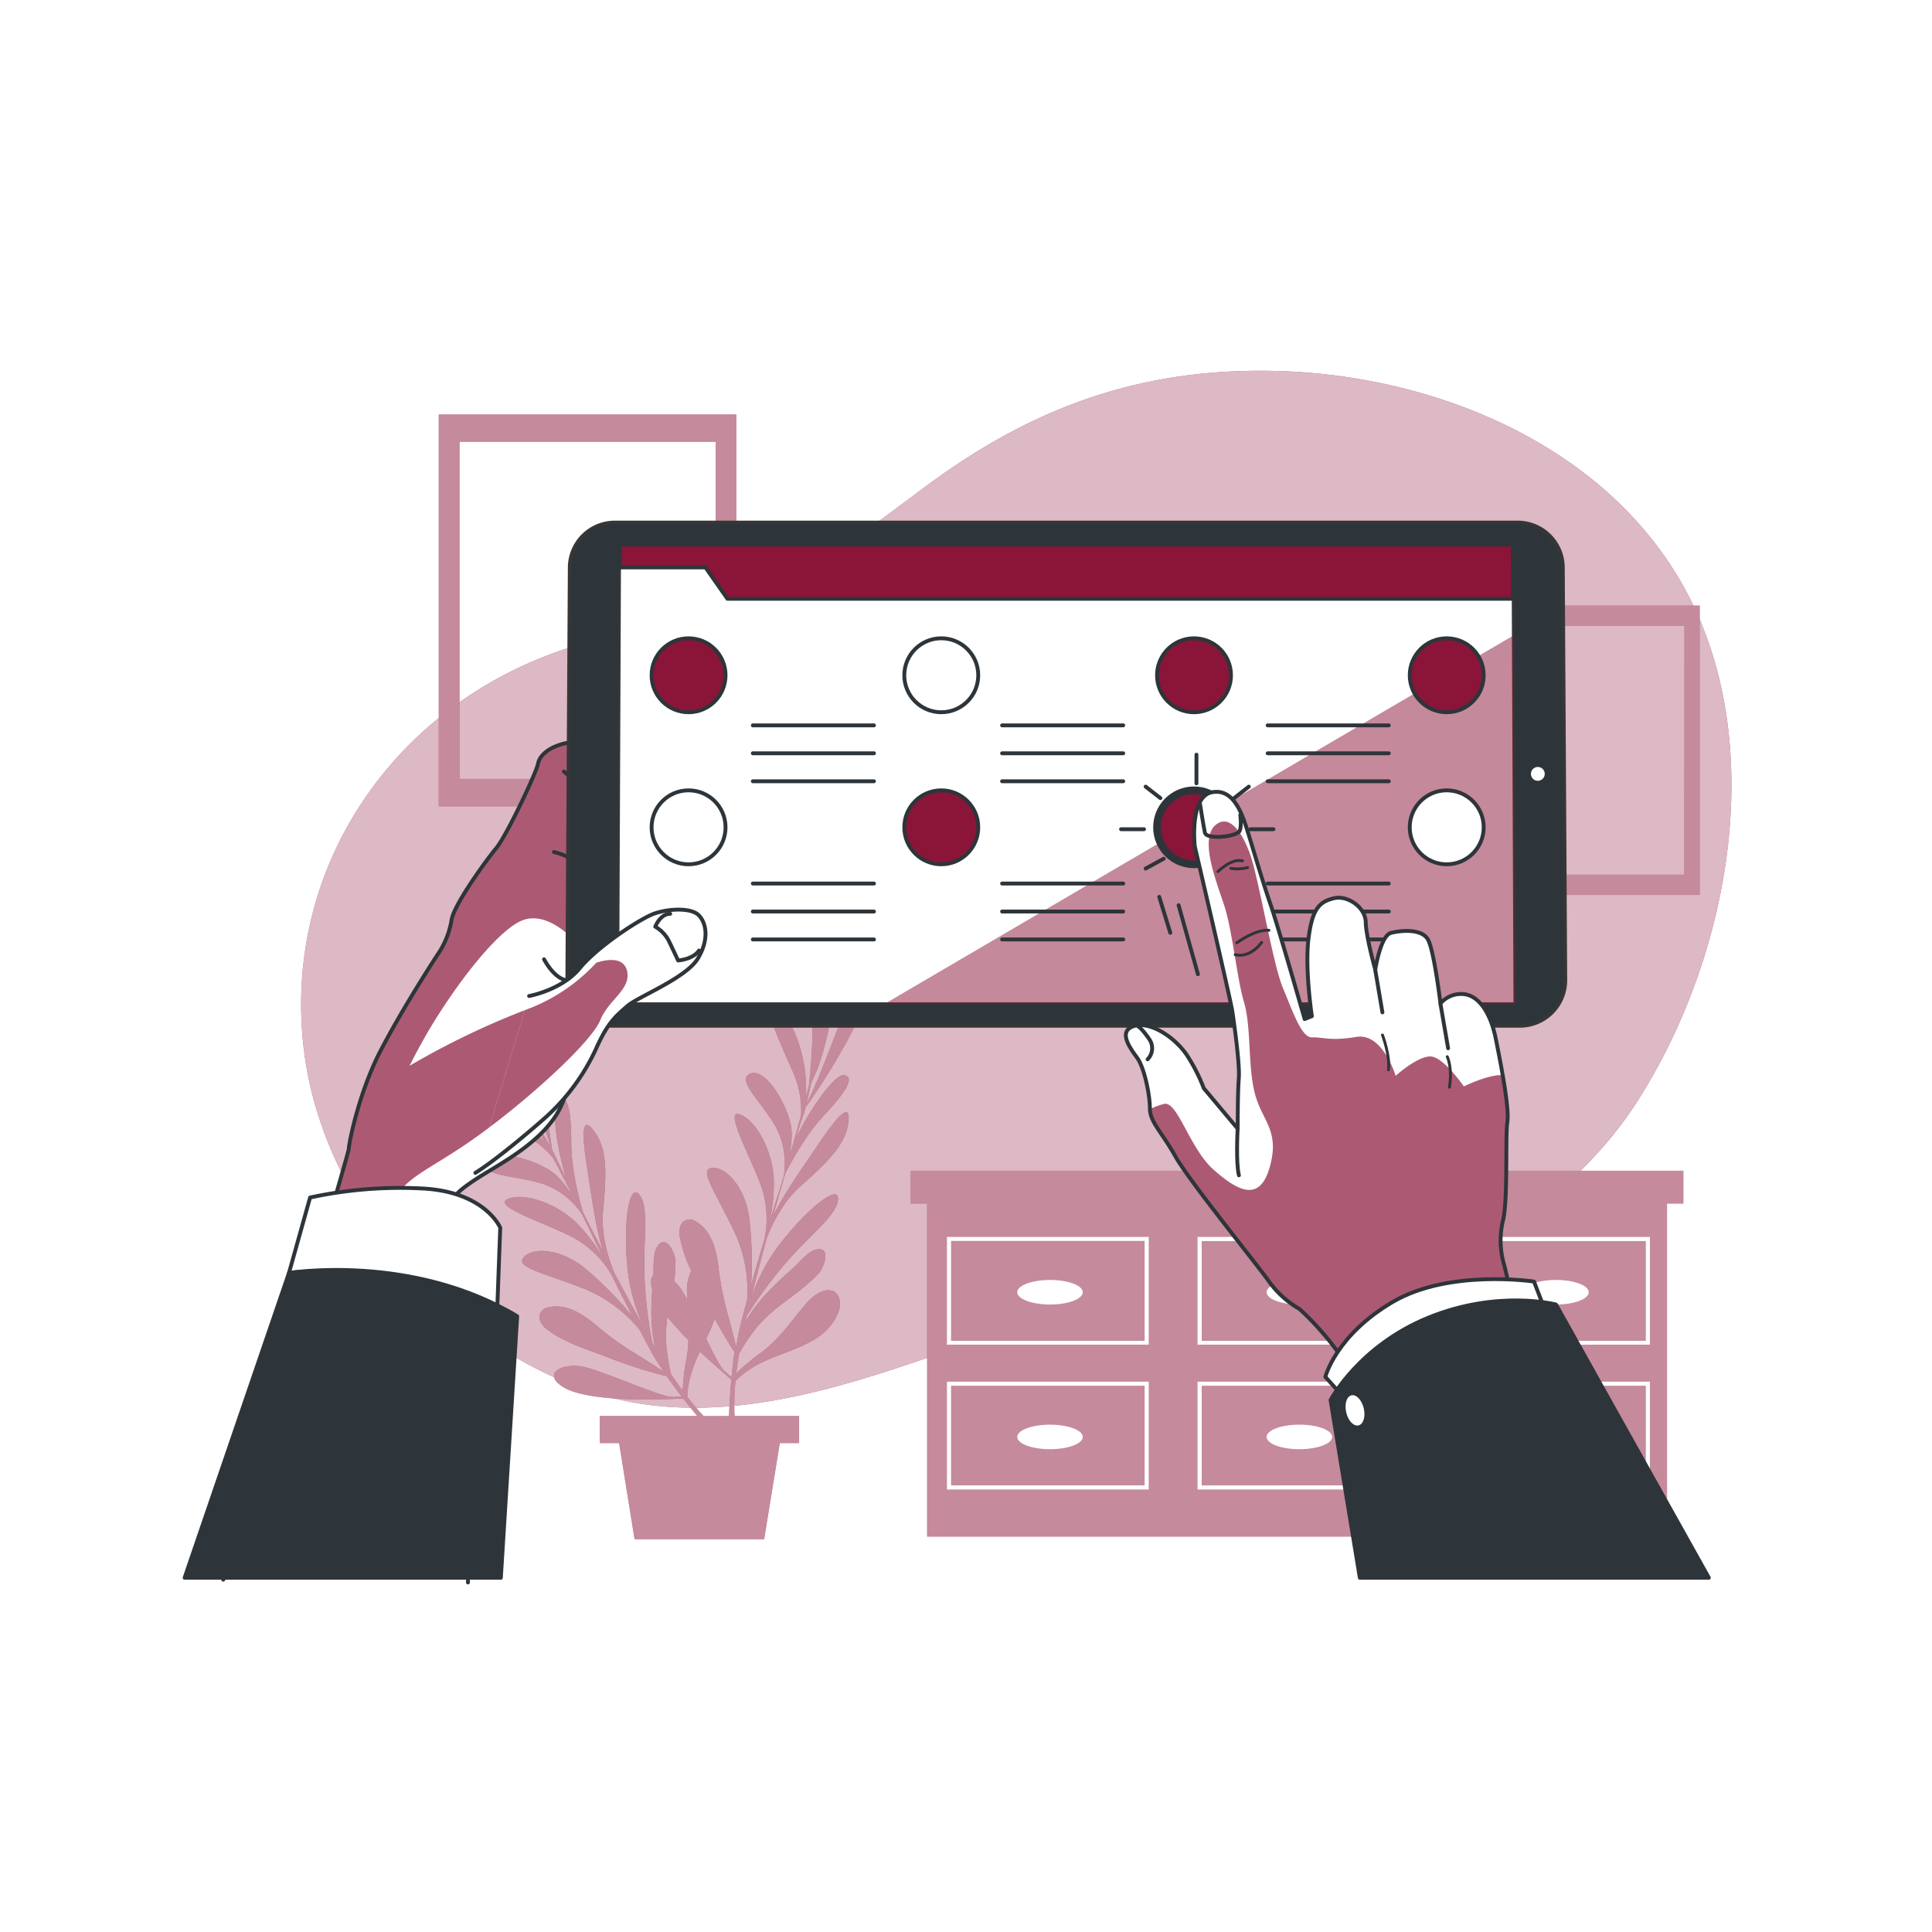 <svg class="animated" id="freepik_stories-select" xmlns="http://www.w3.org/2000/svg" xmlns:xlink="http://www.w3.org/1999/xlink" viewBox="0 0 500 500" version="1.1" xmlns:svgjs="http://svgjs.com/svgjs"><style>svg#freepik_stories-select:not(.animated) .animable {opacity: 0;}svg#freepik_stories-select.animated #freepik--Device--inject-1--inject-22 {animation: 1s 1 forwards cubic-bezier(.36,-0.01,.5,1.38) fadeIn;animation-delay: 0s;}            @keyframes fadeIn {                0% {                    opacity: 0;                }                100% {                    opacity: 1;                }            }        </style><!--Select--><g id="freepik--background-simple--inject-1--inject-22" class="animable" style="transform-origin: 263.014px 230.138px;"><path d="M423.88,284.81c23.72-37.14,34.2-92.44,12-132.72C415.32,114.94,371,97,330.17,96c-35.32-.86-63.36,9.59-90.92,30.11-14.21,10.59-28.57,21.92-45.68,28.09-13.36,4.82-27.1,8.14-40.88,11.82-49.83,13.33-80.54,58.54-73.85,107.15C84,310.53,113,345.28,150,359.16c28.69,10.76,58.84,2.81,86.56-6.59,14.94-5.07,30-10.31,45.77-12.67,15.25-2.29,30,.57,45.1-1.08C364.64,334.76,403,317.54,423.88,284.81Z" style="fill: rgb(138, 21, 56); transform-origin: 263.014px 230.138px;" id="elyegfl1px2u" class="animable"></path><g id="elnyaj0sdoexk"><path d="M423.88,284.81c23.72-37.14,34.2-92.44,12-132.72C415.32,114.94,371,97,330.17,96c-35.32-.86-63.36,9.59-90.92,30.11-14.21,10.59-28.57,21.92-45.68,28.09-13.36,4.82-27.1,8.14-40.88,11.82-49.83,13.33-80.54,58.54-73.85,107.15C84,310.53,113,345.28,150,359.16c28.69,10.76,58.84,2.81,86.56-6.59,14.94-5.07,30-10.31,45.77-12.67,15.25-2.29,30,.57,45.1-1.08C364.64,334.76,403,317.54,423.88,284.81Z" style="fill: rgb(255, 255, 255); opacity: 0.7; transform-origin: 263.014px 230.138px;" class="animable"></path></g></g><g id="freepik--Desk--inject-1--inject-22" class="animable" style="transform-origin: 335.68px 350.325px;"><polygon points="435.65 302.99 431.42 302.99 239.94 302.99 235.71 302.99 235.71 311.47 239.94 311.47 239.94 397.66 431.42 397.66 431.42 311.47 435.65 311.47 435.65 302.99" style="fill: rgb(138, 21, 56); transform-origin: 335.68px 350.325px;" id="elg9vfmf6t7qt" class="animable"></polygon><g id="elivj4rjtbfc"><polygon points="435.65 302.99 431.42 302.99 239.94 302.99 235.71 302.99 235.71 311.47 239.94 311.47 239.94 397.66 431.42 397.66 431.42 311.47 435.65 311.47 435.65 302.99" style="fill: rgb(255, 255, 255); opacity: 0.5; transform-origin: 335.68px 350.325px;" class="animable"></polygon></g><path d="M245.07,348h52.22V320.12H245.07Zm1.06-26.85h50.1V347h-50.1Z" style="fill: rgb(255, 255, 255); transform-origin: 271.18px 334.06px;" id="el717hodt0e0n" class="animable"></path><path d="M309.92,348h52.23V320.12H309.92ZM311,321.18h50.11V347H311Z" style="fill: rgb(255, 255, 255); transform-origin: 336.035px 334.06px;" id="elc7qey5ckntf" class="animable"></path><path d="M374.78,320.12V348H427V320.12ZM425.94,347h-50.1V321.18h50.1Z" style="fill: rgb(255, 255, 255); transform-origin: 400.89px 334.06px;" id="el8scb9yxd1zq" class="animable"></path><path d="M245.07,385.48h52.22V357.57H245.07Zm1.06-26.85h50.1v25.79h-50.1Z" style="fill: rgb(255, 255, 255); transform-origin: 271.18px 371.525px;" id="el6peex0v52vl" class="animable"></path><path d="M309.92,385.48h52.23V357.57H309.92ZM311,358.63h50.11v25.79H311Z" style="fill: rgb(255, 255, 255); transform-origin: 336.035px 371.525px;" id="el1smtp7cwziy" class="animable"></path><path d="M374.78,385.48H427V357.57H374.78Zm1.06-26.85h50.1v25.79h-50.1Z" style="fill: rgb(255, 255, 255); transform-origin: 400.89px 371.525px;" id="elu85hkph5of" class="animable"></path><ellipse cx="271.74" cy="334.43" rx="8.48" ry="3.18" style="fill: rgb(255, 255, 255); transform-origin: 271.74px 334.43px;" id="el76sigrp32m" class="animable"></ellipse><ellipse cx="336.28" cy="334.43" rx="8.48" ry="3.18" style="fill: rgb(255, 255, 255); transform-origin: 336.28px 334.43px;" id="el80ixiotrp7" class="animable"></ellipse><ellipse cx="402.69" cy="334.43" rx="8.48" ry="3.18" style="fill: rgb(255, 255, 255); transform-origin: 402.69px 334.43px;" id="elg78hmkadxew" class="animable"></ellipse><path d="M271.74,368.7c-4.68,0-8.48,1.42-8.48,3.18s3.8,3.17,8.48,3.17,8.48-1.42,8.48-3.17S276.42,368.7,271.74,368.7Z" style="fill: rgb(255, 255, 255); transform-origin: 271.74px 371.875px;" id="elf0myw3plt0e" class="animable"></path><path d="M336.28,368.7c-4.68,0-8.48,1.42-8.48,3.18s3.8,3.17,8.48,3.17,8.48-1.42,8.48-3.17S341,368.7,336.28,368.7Z" style="fill: rgb(255, 255, 255); transform-origin: 336.28px 371.875px;" id="elr1laanq1yah" class="animable"></path><path d="M402.69,368.7c-4.68,0-8.47,1.42-8.47,3.18s3.79,3.17,8.47,3.17,8.48-1.42,8.48-3.17S407.38,368.7,402.69,368.7Z" style="fill: rgb(255, 255, 255); transform-origin: 402.695px 371.875px;" id="ellhp6dlew807" class="animable"></path></g><g id="freepik--Plants--inject-1--inject-22" class="animable" style="transform-origin: 166.612px 318.004px;"><path d="M212.18,295.58c-3.86,5.73-9.24,13.18-12.11,19.16,1.09-3.94,2.16-7.67,3.13-11,1.47-2.89,5.41-10.18,10-15,5.77-6.18,8.24-10.15,5.13-10.49-2.15-.24-8.45,8.15-12.4,16.48.86-2.85,1.54-5,2-6.29.19-.58.37-1.21.55-1.88a166.85,166.85,0,0,0,11.14-17.87c5.83-10.89,7.71-21.17,3.82-16.75-3.58,4.07-9.81,24.31-14.76,33.83.42-1.64.82-3.45,1.17-5.24.7-1.73,1.62-3.49,2.14-5.09.81-2.46,1.52-4.94,2.09-7.47a51.77,51.77,0,0,0,1.42-12,24.29,24.29,0,0,0-3.72-13.44c-.67-1-4.77-7.13-6-4a3.36,3.36,0,0,0-.09,1.61c.6,5.21,2.49,10,3.66,15.07,1.75,7.59.59,20.33,0,25.75-.22.86-.5,1.92-.83,3.15.81-9.44-3.28-20.63-7.07-22.59-4.69-2.42-.09,7.08,3.53,15.38a24.79,24.79,0,0,1,2.35,11.64c-.74,2.72-1.59,5.79-2.47,8.89-.18.42-.34.85-.5,1.27a26,26,0,0,0,.49-6.15c-.34-5.42-6.48-16.27-10.56-14.74s2.83,7.25,6.52,13.91a20.08,20.08,0,0,1,2.13,12c0,.25-.08.49-.11.72-.43,1.42-.85,2.78-1.25,4.08-1,3-1.85,5.88-2.7,8.66a43.4,43.4,0,0,0,1.36-12.36c-.51-7.94-5.16-15.44-9-16.47s3.49,11.93,5.95,19.21a26.12,26.12,0,0,1,.66,13.14c-1.19,3.94-2.31,7.83-3.46,11.94a99.51,99.51,0,0,0-.35-16.15c-.75-8.84-6-14.48-9.62-14.25s.16,5.25,5.38,16a35.91,35.91,0,0,1,3.56,18.18c-.47,1.73-1,3.51-1.44,5.37-.56,2.12-1,4.43-1.4,6.79-.52-2.11-1.3-5.19-2.21-8.59a76.13,76.13,0,0,1-2.3-11.47c-.49-4.51-1.68-10.14-6.1-12.48a2.51,2.51,0,0,0-3.71,1,5,5,0,0,0-.26,3.06,33.77,33.77,0,0,0,3,8.83,10.25,10.25,0,0,0-1.14,5.41c0,.7.06,1.4.11,2.1-.39-.72-.76-1.38-1.11-2a13.23,13.23,0,0,0-2.32-2.87,36.89,36.89,0,0,0,.34-5c0-2.19-2.57-7.78-4.89-3.64-.93,1.66-.75,4.91-.84,7.07-.63.6-.82,1.82-.29,3.74-.36,5-.43,10.12.78,15l-.8-1.39a112,112,0,0,1-2-17.54c-.29-9.73,1.26-17.71-1.39-20.71s-4.13,7.55-3,19.05a47.7,47.7,0,0,0,4.14,15.16c-2.6-4.67-5.17-9.43-7.6-14-1-2.45-3.48-9.08-2.87-15.8.77-8.47,1.33-15.41-1.89-20.18s-3.89-1.67-2.31,8.27c1.08,6.82,2.23,15.94,4.21,22.27-1.88-3.63-3.65-7.08-5.23-10.2-.9-3.12-3-11.13-3-17.78,0-8.46-.9-13-3.4-11.17-1.74,1.29-.62,11.73,2.18,20.51-1.31-2.67-2.3-4.72-2.87-5.93-.26-.55-.55-1.14-.88-1.75a167.32,167.32,0,0,0-4.05-20.66c-3.17-11.94-8.82-20.74-8.64-14.85.16,5.42,9.42,24.46,12.31,34.8-.82-1.49-1.77-3.08-2.73-4.63-.67-1.75-1.2-3.66-1.91-5.18-1.09-2.35-2.26-4.65-3.57-6.89a51.85,51.85,0,0,0-7.17-9.76A24.33,24.33,0,0,0,115,262.9c-1.18-.28-8.34-2-7.12,1.2a3.33,3.33,0,0,0,1,1.24c4,3.4,8.64,5.61,13,8.52,6.46,4.36,14.31,14.46,17.55,18.85l1.54,2.87c-5.85-7.46-16.48-12.84-20.58-11.68-5.08,1.43,4.76,5.23,13.07,8.82a24.71,24.71,0,0,1,9.66,6.91c1.32,2.5,2.79,5.31,4.26,8.18.17.43.33.85.5,1.27a26,26,0,0,0-3.83-4.83c-3.95-3.72-15.85-7.47-17.78-3.57s7,3.38,14.26,5.72a20.12,20.12,0,0,1,9.71,7.29c.14.2.27.41.41.6.66,1.32,1.28,2.61,1.87,3.83,1.36,2.87,2.66,5.56,3.93,8.17a43.35,43.35,0,0,0-7.43-10c-5.8-5.46-14.32-7.76-17.85-5.86s10.69,6.33,17.46,10a26.11,26.11,0,0,1,9.45,9.16c1.82,3.69,3.65,7.3,5.62,11.09a100.33,100.33,0,0,0-11.27-11.57c-6.59-5.95-14.28-6.49-16.77-3.85s3.7,3.73,14.84,8a35.91,35.91,0,0,1,15,10.85c.84,1.59,1.7,3.22,2.62,4.92,1,1.92,2.27,3.92,3.61,5.91-1.82-1.18-4.5-2.9-7.48-4.76a74.56,74.56,0,0,1-9.51-6.83c-3.44-2.95-8.15-6.26-13-4.95a2.49,2.49,0,0,0-2,3.26,4.88,4.88,0,0,0,1.89,2.42c4.56,3.53,10.69,5.23,16,7.32a118.38,118.38,0,0,0,14.93,4.76c1.26,1.81,2.57,3.6,3.89,5.3l-2.38.07c-2.82.09-15.54-5.68-22-7.53s-12.5,1.65-5.73,5.29,25.18,2.83,25.18,2.83l5.31-.16c1.25,1.6,2.47,3.12,3.63,4.51H155.23v7h5l4,24.89h33.53l4.05-24.89h5v-7H190.1a63.88,63.88,0,0,1,.24-9.07,21.44,21.44,0,0,1,3.69-3c7.34-5.07,19.78-5.49,23.09-15.26.8-2.35-.11-5.37-2.92-5.24-2,.09-4.17,1.87-5.43,3.32-4.2,4.85-7.36,9.88-12.82,13.56a70.71,70.71,0,0,0-5.4,4.6c.19-1.59.43-3.29.74-5.11a50.27,50.27,0,0,1,4.5-6.67c4.47-5.55,11.27-8.8,16.1-14.09,1.48-1.62,3.43-7.44-1.09-6-2,.64-4.38,3.69-6,5.08-4.45,4-9,8.26-11.9,13.52.12-.52.25-1,.37-1.56a110.66,110.66,0,0,1,10.51-14.19c6.42-7.3,13-12.08,13.11-16.08s-8.17,2.7-15.2,11.86a47.92,47.92,0,0,0-7.32,13.91c1.29-5.18,2.66-10.42,4-15.44.92-2.5,3.65-9,8.68-13.51,6.35-5.67,11.49-10.35,12.4-16S217.81,287.24,212.18,295.58ZM176.67,359.9c-.95-1.29-1.94-2.69-3-4.24a51,51,0,0,1-1.26-8,33.67,33.67,0,0,1,.32-6.87,80.69,80.69,0,0,0,5.43,6.07,30.13,30.13,0,0,1-.73,5.94A69.66,69.66,0,0,0,176.67,359.9Zm5.44,6.59c-1.29-1.37-2.7-3-4.23-5a21,21,0,0,1,.65-4.7,33.64,33.64,0,0,1,2.62-7c2.37,2.25,4.11,3.74,4.11,3.74l4,3.51c-.31,3.49-.49,6.77-.6,9.43Zm7.2-10.06-1.79-1.57c-1-.9-2.8-4.38-4.76-8.39a50.58,50.58,0,0,0,2.22-5.19c2.12,3.93,4,7,5.11,8.63C189.77,352.08,189.52,354.29,189.31,356.43Z" style="fill: rgb(138, 21, 56); transform-origin: 166.612px 318.004px;" id="elveghxg1md2" class="animable"></path><g id="ela11h57a2roa"><path d="M212.18,295.58c-3.86,5.73-9.24,13.18-12.11,19.16,1.09-3.94,2.16-7.67,3.13-11,1.47-2.89,5.41-10.18,10-15,5.77-6.18,8.24-10.15,5.13-10.49-2.15-.24-8.45,8.15-12.4,16.48.86-2.85,1.54-5,2-6.29.19-.58.37-1.21.55-1.88a166.85,166.85,0,0,0,11.14-17.87c5.83-10.89,7.71-21.17,3.82-16.75-3.58,4.07-9.81,24.31-14.76,33.83.42-1.64.82-3.45,1.17-5.24.7-1.73,1.62-3.49,2.14-5.09.81-2.46,1.52-4.94,2.09-7.47a51.77,51.77,0,0,0,1.42-12,24.29,24.29,0,0,0-3.72-13.44c-.67-1-4.77-7.13-6-4a3.36,3.36,0,0,0-.09,1.61c.6,5.21,2.49,10,3.66,15.07,1.75,7.59.59,20.33,0,25.75-.22.86-.5,1.92-.83,3.15.81-9.44-3.28-20.63-7.07-22.59-4.69-2.42-.09,7.08,3.53,15.38a24.79,24.79,0,0,1,2.35,11.64c-.74,2.72-1.59,5.79-2.47,8.89-.18.42-.34.85-.5,1.27a26,26,0,0,0,.49-6.15c-.34-5.42-6.48-16.27-10.56-14.74s2.83,7.25,6.52,13.91a20.08,20.08,0,0,1,2.13,12c0,.25-.08.49-.11.72-.43,1.42-.85,2.78-1.25,4.08-1,3-1.85,5.88-2.7,8.66a43.4,43.4,0,0,0,1.36-12.36c-.51-7.94-5.16-15.44-9-16.47s3.49,11.93,5.95,19.21a26.12,26.12,0,0,1,.66,13.14c-1.19,3.94-2.31,7.83-3.46,11.94a99.51,99.51,0,0,0-.35-16.15c-.75-8.84-6-14.48-9.62-14.25s.16,5.25,5.38,16a35.91,35.91,0,0,1,3.56,18.18c-.47,1.73-1,3.51-1.44,5.37-.56,2.12-1,4.43-1.4,6.79-.52-2.11-1.3-5.19-2.21-8.59a76.13,76.13,0,0,1-2.3-11.47c-.49-4.51-1.68-10.14-6.1-12.48a2.51,2.51,0,0,0-3.71,1,5,5,0,0,0-.26,3.06,33.77,33.77,0,0,0,3,8.83,10.25,10.25,0,0,0-1.14,5.41c0,.7.06,1.4.11,2.1-.39-.72-.76-1.38-1.11-2a13.23,13.23,0,0,0-2.32-2.87,36.89,36.89,0,0,0,.34-5c0-2.19-2.57-7.78-4.89-3.64-.93,1.66-.75,4.91-.84,7.07-.63.6-.82,1.82-.29,3.74-.36,5-.43,10.12.78,15l-.8-1.39a112,112,0,0,1-2-17.54c-.29-9.73,1.26-17.71-1.39-20.71s-4.13,7.55-3,19.05a47.7,47.7,0,0,0,4.14,15.16c-2.6-4.67-5.17-9.43-7.6-14-1-2.45-3.48-9.08-2.87-15.8.77-8.47,1.33-15.41-1.89-20.18s-3.89-1.67-2.31,8.27c1.08,6.82,2.23,15.94,4.21,22.27-1.88-3.63-3.65-7.08-5.23-10.2-.9-3.12-3-11.13-3-17.78,0-8.46-.9-13-3.4-11.17-1.74,1.29-.62,11.73,2.18,20.51-1.31-2.67-2.3-4.72-2.87-5.93-.26-.55-.55-1.14-.88-1.75a167.32,167.32,0,0,0-4.05-20.66c-3.17-11.94-8.82-20.74-8.64-14.85.16,5.42,9.42,24.46,12.31,34.8-.82-1.49-1.77-3.08-2.73-4.63-.67-1.75-1.2-3.66-1.91-5.18-1.09-2.35-2.26-4.65-3.57-6.89a51.85,51.85,0,0,0-7.17-9.76A24.33,24.33,0,0,0,115,262.9c-1.18-.28-8.34-2-7.12,1.2a3.33,3.33,0,0,0,1,1.24c4,3.4,8.64,5.61,13,8.52,6.46,4.36,14.31,14.46,17.55,18.85l1.54,2.87c-5.85-7.46-16.48-12.84-20.58-11.68-5.08,1.43,4.76,5.23,13.07,8.82a24.71,24.71,0,0,1,9.66,6.91c1.32,2.5,2.79,5.31,4.26,8.18.17.43.33.85.5,1.27a26,26,0,0,0-3.83-4.83c-3.95-3.72-15.85-7.47-17.78-3.57s7,3.38,14.26,5.72a20.12,20.12,0,0,1,9.71,7.29c.14.2.27.41.41.6.66,1.32,1.28,2.61,1.87,3.83,1.36,2.87,2.66,5.56,3.93,8.17a43.35,43.35,0,0,0-7.43-10c-5.8-5.46-14.32-7.76-17.85-5.86s10.69,6.33,17.46,10a26.11,26.11,0,0,1,9.45,9.16c1.82,3.69,3.65,7.3,5.62,11.09a100.33,100.33,0,0,0-11.27-11.57c-6.59-5.95-14.28-6.49-16.77-3.85s3.7,3.73,14.84,8a35.91,35.91,0,0,1,15,10.85c.84,1.59,1.7,3.22,2.62,4.92,1,1.92,2.27,3.92,3.61,5.91-1.82-1.18-4.5-2.9-7.48-4.76a74.56,74.56,0,0,1-9.51-6.83c-3.44-2.95-8.15-6.26-13-4.95a2.49,2.49,0,0,0-2,3.26,4.88,4.88,0,0,0,1.89,2.42c4.56,3.53,10.69,5.23,16,7.32a118.38,118.38,0,0,0,14.93,4.76c1.26,1.81,2.57,3.6,3.89,5.3l-2.38.07c-2.82.09-15.54-5.68-22-7.53s-12.5,1.65-5.73,5.29,25.18,2.83,25.18,2.83l5.31-.16c1.25,1.6,2.47,3.12,3.63,4.51H155.23v7h5l4,24.89h33.53l4.05-24.89h5v-7H190.1a63.88,63.88,0,0,1,.24-9.07,21.44,21.44,0,0,1,3.69-3c7.34-5.07,19.78-5.49,23.09-15.26.8-2.35-.11-5.37-2.92-5.24-2,.09-4.17,1.87-5.43,3.32-4.2,4.85-7.36,9.88-12.82,13.56a70.71,70.71,0,0,0-5.4,4.6c.19-1.59.43-3.29.74-5.11a50.27,50.27,0,0,1,4.5-6.67c4.47-5.55,11.27-8.8,16.1-14.09,1.48-1.62,3.43-7.44-1.09-6-2,.64-4.38,3.69-6,5.08-4.45,4-9,8.26-11.9,13.52.12-.52.25-1,.37-1.56a110.66,110.66,0,0,1,10.51-14.19c6.42-7.3,13-12.08,13.11-16.08s-8.17,2.7-15.2,11.86a47.92,47.92,0,0,0-7.32,13.91c1.29-5.18,2.66-10.42,4-15.44.92-2.5,3.65-9,8.68-13.51,6.35-5.67,11.49-10.35,12.4-16S217.81,287.24,212.18,295.58ZM176.67,359.9c-.95-1.29-1.94-2.69-3-4.24a51,51,0,0,1-1.26-8,33.67,33.67,0,0,1,.32-6.87,80.69,80.69,0,0,0,5.43,6.07,30.13,30.13,0,0,1-.73,5.94A69.66,69.66,0,0,0,176.67,359.9Zm5.44,6.59c-1.29-1.37-2.7-3-4.23-5a21,21,0,0,1,.65-4.7,33.64,33.64,0,0,1,2.62-7c2.37,2.25,4.11,3.74,4.11,3.74l4,3.51c-.31,3.49-.49,6.77-.6,9.43Zm7.2-10.06-1.79-1.57c-1-.9-2.8-4.38-4.76-8.39a50.58,50.58,0,0,0,2.22-5.19c2.12,3.93,4,7,5.11,8.63C189.77,352.08,189.52,354.29,189.31,356.43Z" style="fill: rgb(255, 255, 255); opacity: 0.5; transform-origin: 166.612px 318.004px;" class="animable"></path></g></g><g id="freepik--Frames--inject-1--inject-22" class="animable" style="transform-origin: 276.715px 169.435px;"><path d="M113.55,107.26v101.4h77V107.26Zm71.66,94.33H118.93V114.34h66.28Z" style="fill: rgb(138, 21, 56); transform-origin: 152.05px 157.96px;" id="ela0e8z3srepg" class="animable"></path><g id="eld4mrxlq42fe"><path d="M113.55,107.26v101.4h77V107.26Zm71.66,94.33H118.93V114.34h66.28Z" style="fill: rgb(255, 255, 255); opacity: 0.5; transform-origin: 152.05px 157.96px;" class="animable"></path></g><path d="M383,156.73v74.88h56.88V156.73Zm52.91,69.65H387V162h48.94Z" style="fill: rgb(138, 21, 56); transform-origin: 411.44px 194.17px;" id="elt5d31tydndj" class="animable"></path><g id="elb9ykr79jl2m"><path d="M383,156.73v74.88h56.88V156.73Zm52.91,69.65H387V162h48.94Z" style="fill: rgb(255, 255, 255); opacity: 0.5; transform-origin: 411.44px 194.17px;" class="animable"></path></g></g><g id="freepik--Device--inject-1--inject-22" class="animable animator-active" style="transform-origin: 245.015px 272.36px;"><path d="M57.78,408.82c2.87-9.72,32.6-110.76,32.5-111.52s2.43-14.33,8.35-25.64,14.14-23.91,15.17-25.45a22.09,22.09,0,0,0,3.08-8.23c.77-4.11,9-15.43,11.57-18.51s10.28-19.28,10.8-21.85,3.59-4.63,7.71-5.4,9.77-1.54,9.77-1.54a7.66,7.66,0,0,1,1.8,4.37c0,2.31-9.26,57.58-9.77,66.84s.77,14.39-3.34,23.91-16.2,15.42-22.11,19.28-5.46,4.66-5.46,4.66,3.34,92.53,3.26,99.8" style="fill: rgb(255, 255, 255); transform-origin: 108.155px 300.11px;" id="ellh9i3vxwm5q" class="animable"></path><g style="clip-path: url(&quot;#freepik--clip-path--inject-1--inject-22&quot;); transform-origin: 117.029px 278.75px;" id="el3et0gzqs2ln" class="animable"><g id="eltikfuk5dqdb"><path d="M162.29,251.31c-1.07-4.79-8-2.13-8-2.13a46.47,46.47,0,0,1-17,11.69A206.17,206.17,0,0,0,106,275.82c1.14-2.29,2.38-4.6,3.72-7,6.91-12.22,19.13-28.69,26-30.82,4.24-1.3,8.47,1.39,11.11,3.67l.3-49.5-.17,0c-4.12.77-7.2,2.83-7.71,5.4s-8.23,18.76-10.8,21.85-10.8,14.4-11.57,18.51a22.09,22.09,0,0,1-3.08,8.23c-1,1.54-9.26,14.13-15.17,25.45s-8.45,24.87-8.35,25.64c.07.56-11.37,42-18.64,68.08,6-11.8,15.33-30.89,21-45,2.23-.22,6.55-6.26,10.13-11.18,4.25-5.84,10.62-7.44,23.38-17s27.09-22.85,29.22-28.16S163.35,256.09,162.29,251.31Z" style="fill: rgb(138, 21, 56); opacity: 0.7; mix-blend-mode: multiply; transform-origin: 117.029px 278.75px;" class="animable"></path></g></g><path d="M57.78,408.82c2.87-9.72,32.6-110.76,32.5-111.52s2.43-14.33,8.35-25.64,14.14-23.91,15.17-25.45a22.09,22.09,0,0,0,3.08-8.23c.77-4.11,9-15.43,11.57-18.51s10.28-19.28,10.8-21.85,3.59-4.63,7.71-5.4,9.77-1.54,9.77-1.54a7.66,7.66,0,0,1,1.8,4.37c0,2.31-9.26,57.58-9.77,66.84s.77,14.39-3.34,23.91-16.2,15.42-22.11,19.28-5.46,4.66-5.46,4.66,3.34,92.53,3.26,99.8" style="fill: none; stroke: rgb(46, 53, 58); stroke-linecap: round; stroke-linejoin: round; transform-origin: 108.155px 300.11px;" id="elfpf4f4qmant" class="animable"></path><path d="M146.44,253.66s-2.82-.26-5.65-5.4" style="fill: none; stroke: rgb(46, 53, 58); stroke-linecap: round; stroke-linejoin: round; transform-origin: 143.615px 250.96px;" id="el1qyrkt16n59" class="animable"></path><path d="M143.36,220.5s8,1.54,9,8.22" style="fill: none; stroke: rgb(46, 53, 58); stroke-linecap: round; stroke-linejoin: round; transform-origin: 147.86px 224.61px;" id="eltw1uu6hrti" class="animable"></path><path d="M145.93,199.67A15.76,15.76,0,0,1,152.1,211" style="fill: none; stroke: rgb(46, 53, 58); stroke-linecap: round; stroke-linejoin: round; transform-origin: 149.015px 205.335px;" id="elvzhbss4iee" class="animable"></path><path d="M405.15,253.68l-.63-106.77a11.74,11.74,0,0,0-11.74-11.73H159.13a11.73,11.73,0,0,0-11.73,11.73l-.64,106.77a11.84,11.84,0,0,0,11.85,11.85H393.3A11.84,11.84,0,0,0,405.15,253.68Z" style="fill: rgb(46, 53, 58); stroke: rgb(54, 54, 54); stroke-linecap: round; stroke-linejoin: round; stroke-width: 0.869px; transform-origin: 275.955px 200.355px;" id="el84t4m9j5vh" class="animable"></path><polygon points="392.02 259.73 391.51 140.92 160.4 140.92 159.9 259.73 392.02 259.73" style="fill: rgb(255, 255, 255); stroke: rgb(54, 54, 54); stroke-linecap: round; stroke-linejoin: round; stroke-width: 0.652px; transform-origin: 275.96px 200.325px;" id="el6o9ddy1zlyb" class="animable"></polygon><polygon points="391.51 140.92 160.4 140.92 160.38 146.85 182.58 146.85 188.26 154.97 391.57 154.97 391.51 140.92" style="fill: rgb(138, 21, 56); stroke: rgb(46, 53, 58); stroke-linecap: round; stroke-linejoin: round; transform-origin: 275.975px 147.945px;" id="elnoi12nj4i9" class="animable"></polygon><g id="elsnknqo4yvsp"><polygon points="391.51 164.56 229.06 259.73 392.02 259.73 391.51 164.56" style="fill: rgb(138, 21, 56); opacity: 0.5; mix-blend-mode: multiply; transform-origin: 310.54px 212.145px;" class="animable"></polygon></g><g id="elyf76w3py8s"><circle cx="397.99" cy="200.28" r="1.79" style="fill: rgb(255, 255, 255); transform-origin: 397.99px 200.28px; transform: rotate(-89.26deg);" class="animable"></circle></g><circle cx="178.2" cy="174.76" r="9.57" style="fill: rgb(138, 21, 56); stroke: rgb(46, 53, 58); stroke-linecap: round; stroke-linejoin: round; transform-origin: 178.2px 174.76px;" id="elp1pfykyufvs" class="animable"></circle><circle cx="178.2" cy="214.11" r="9.57" style="fill: rgb(255, 255, 255); stroke: rgb(46, 53, 58); stroke-linecap: round; stroke-linejoin: round; transform-origin: 178.2px 214.11px;" id="elxugizygl81" class="animable"></circle><circle cx="243.6" cy="174.76" r="9.57" style="fill: rgb(255, 255, 255); stroke: rgb(46, 53, 58); stroke-linecap: round; stroke-linejoin: round; transform-origin: 243.6px 174.76px;" id="elly7o1tqkc4c" class="animable"></circle><circle cx="243.6" cy="214.11" r="9.57" style="fill: rgb(138, 21, 56); stroke: rgb(46, 53, 58); stroke-linecap: round; stroke-linejoin: round; transform-origin: 243.6px 214.11px;" id="elpn42if101o" class="animable"></circle><circle cx="309.01" cy="174.76" r="9.57" style="fill: rgb(138, 21, 56); stroke: rgb(46, 53, 58); stroke-linecap: round; stroke-linejoin: round; transform-origin: 309.01px 174.76px;" id="elvvlyungmej" class="animable"></circle><circle cx="309.01" cy="214.11" r="9.57" style="fill: rgb(138, 21, 56); stroke: rgb(46, 53, 58); stroke-linecap: round; stroke-linejoin: round; stroke-width: 2px; transform-origin: 309.01px 214.11px;" id="elkmlvn8y37qf" class="animable"></circle><circle cx="374.41" cy="174.76" r="9.57" style="fill: rgb(138, 21, 56); stroke: rgb(46, 53, 58); stroke-linecap: round; stroke-linejoin: round; transform-origin: 374.41px 174.76px;" id="el72vy107eg9j" class="animable"></circle><circle cx="374.41" cy="214.11" r="9.57" style="fill: rgb(255, 255, 255); stroke: rgb(46, 53, 58); stroke-linecap: round; stroke-linejoin: round; transform-origin: 374.41px 214.11px;" id="elcwdw02xi0ce" class="animable"></circle><line x1="194.83" y1="187.72" x2="226.18" y2="187.72" style="fill: none; stroke: rgb(46, 53, 58); stroke-linecap: round; stroke-linejoin: round; transform-origin: 210.505px 187.72px;" id="el8fwohx3as5d" class="animable"></line><line x1="194.83" y1="194.95" x2="226.18" y2="194.95" style="fill: none; stroke: rgb(46, 53, 58); stroke-linecap: round; stroke-linejoin: round; transform-origin: 210.505px 194.95px;" id="elu424c6mhxzp" class="animable"></line><line x1="194.83" y1="202.19" x2="226.18" y2="202.19" style="fill: none; stroke: rgb(46, 53, 58); stroke-linecap: round; stroke-linejoin: round; transform-origin: 210.505px 202.19px;" id="eld423kb1ve2e" class="animable"></line><line x1="259.34" y1="187.72" x2="290.69" y2="187.72" style="fill: none; stroke: rgb(46, 53, 58); stroke-linecap: round; stroke-linejoin: round; transform-origin: 275.015px 187.72px;" id="el1iqj415wzi8" class="animable"></line><line x1="259.34" y1="194.95" x2="290.69" y2="194.95" style="fill: none; stroke: rgb(46, 53, 58); stroke-linecap: round; stroke-linejoin: round; transform-origin: 275.015px 194.95px;" id="el2cvdij4sbnq" class="animable"></line><line x1="259.34" y1="202.19" x2="290.69" y2="202.19" style="fill: none; stroke: rgb(46, 53, 58); stroke-linecap: round; stroke-linejoin: round; transform-origin: 275.015px 202.19px;" id="el1z9qsl402ms" class="animable"></line><line x1="328.07" y1="187.72" x2="359.42" y2="187.72" style="fill: none; stroke: rgb(46, 53, 58); stroke-linecap: round; stroke-linejoin: round; transform-origin: 343.745px 187.72px;" id="elrelbauy89km" class="animable"></line><line x1="328.07" y1="194.95" x2="359.42" y2="194.95" style="fill: none; stroke: rgb(46, 53, 58); stroke-linecap: round; stroke-linejoin: round; transform-origin: 343.745px 194.95px;" id="el7n279dm95pl" class="animable"></line><line x1="328.07" y1="202.19" x2="359.42" y2="202.19" style="fill: none; stroke: rgb(46, 53, 58); stroke-linecap: round; stroke-linejoin: round; transform-origin: 343.745px 202.19px;" id="elou9j8480l1" class="animable"></line><line x1="194.83" y1="228.66" x2="226.18" y2="228.66" style="fill: none; stroke: rgb(46, 53, 58); stroke-linecap: round; stroke-linejoin: round; transform-origin: 210.505px 228.66px;" id="elfbjm6we7z9m" class="animable"></line><line x1="194.83" y1="235.9" x2="226.18" y2="235.9" style="fill: none; stroke: rgb(46, 53, 58); stroke-linecap: round; stroke-linejoin: round; transform-origin: 210.505px 235.9px;" id="el7awch1nwm4p" class="animable"></line><line x1="194.83" y1="243.13" x2="226.18" y2="243.13" style="fill: none; stroke: rgb(46, 53, 58); stroke-linecap: round; stroke-linejoin: round; transform-origin: 210.505px 243.13px;" id="ell7qcq5gb3ns" class="animable"></line><line x1="259.34" y1="228.66" x2="290.69" y2="228.66" style="fill: none; stroke: rgb(46, 53, 58); stroke-linecap: round; stroke-linejoin: round; transform-origin: 275.015px 228.66px;" id="elqf6weopks3r" class="animable"></line><line x1="259.34" y1="235.9" x2="290.69" y2="235.9" style="fill: none; stroke: rgb(46, 53, 58); stroke-linecap: round; stroke-linejoin: round; transform-origin: 275.015px 235.9px;" id="elewgl0hihcjk" class="animable"></line><line x1="259.34" y1="243.13" x2="290.69" y2="243.13" style="fill: none; stroke: rgb(46, 53, 58); stroke-linecap: round; stroke-linejoin: round; transform-origin: 275.015px 243.13px;" id="el6bu6mxu91li" class="animable"></line><line x1="328.07" y1="228.66" x2="359.42" y2="228.66" style="fill: none; stroke: rgb(46, 53, 58); stroke-linecap: round; stroke-linejoin: round; transform-origin: 343.745px 228.66px;" id="el67mkd37w7pt" class="animable"></line><line x1="328.07" y1="235.9" x2="359.42" y2="235.9" style="fill: none; stroke: rgb(46, 53, 58); stroke-linecap: round; stroke-linejoin: round; transform-origin: 343.745px 235.9px;" id="el6rbhwl9scsb" class="animable"></line><line x1="328.07" y1="243.13" x2="359.42" y2="243.13" style="fill: none; stroke: rgb(46, 53, 58); stroke-linecap: round; stroke-linejoin: round; transform-origin: 343.745px 243.13px;" id="el39tv8s4uxya" class="animable"></line><line x1="290.13" y1="214.6" x2="296.07" y2="214.6" style="fill: rgb(255, 255, 255); stroke: rgb(46, 53, 58); stroke-linecap: round; stroke-linejoin: round; transform-origin: 293.1px 214.6px;" id="elwljdo6h4ztc" class="animable"></line><line x1="309.64" y1="202.73" x2="309.64" y2="195.31" style="fill: rgb(255, 255, 255); stroke: rgb(46, 53, 58); stroke-linecap: round; stroke-linejoin: round; transform-origin: 309.64px 199.02px;" id="elah4z5fb7o3n" class="animable"></line><line x1="296.49" y1="203.58" x2="300.31" y2="206.55" style="fill: rgb(255, 255, 255); stroke: rgb(46, 53, 58); stroke-linecap: round; stroke-linejoin: round; transform-origin: 298.4px 205.065px;" id="elrhqof2n2ssb" class="animable"></line><line x1="301.16" y1="222.23" x2="296.49" y2="224.78" style="fill: rgb(255, 255, 255); stroke: rgb(46, 53, 58); stroke-linecap: round; stroke-linejoin: round; transform-origin: 298.825px 223.505px;" id="eltg8ouqz8gq" class="animable"></line><line x1="329.57" y1="214.6" x2="323.63" y2="214.6" style="fill: rgb(255, 255, 255); stroke: rgb(46, 53, 58); stroke-linecap: round; stroke-linejoin: round; transform-origin: 326.6px 214.6px;" id="elioiprbcorh" class="animable"></line><line x1="323.2" y1="203.58" x2="319.39" y2="206.55" style="fill: rgb(255, 255, 255); stroke: rgb(46, 53, 58); stroke-linecap: round; stroke-linejoin: round; transform-origin: 321.295px 205.065px;" id="elgv7u7pmqkz6" class="animable"></line><line x1="305.02" y1="234.26" x2="310.02" y2="252.12" style="fill: none; stroke: rgb(46, 53, 58); stroke-linecap: round; stroke-linejoin: round; transform-origin: 307.52px 243.19px;" id="elgmd6jwer14q" class="animable"></line><line x1="300.01" y1="232.11" x2="302.87" y2="241.4" style="fill: none; stroke: rgb(46, 53, 58); stroke-linecap: round; stroke-linejoin: round; transform-origin: 301.44px 236.755px;" id="el2d4d8jxgm52" class="animable"></line><path d="M423.24,402.2s-23.75-43.8-27.13-51.48-5.93-19.78-6.76-23.1a22.32,22.32,0,0,1-.32-12c1.25-5.6.51-21.58,1.07-25.25s-1.71-15.15-3-21.58-4.21-11-8.15-11.5a7,7,0,0,0-6.16,2.41s-1.64-13.69-3.23-16.53-6.77-2.43-9.54-1.75-4.1,9.54-4.1,9.54-2.4-8.51-2.47-12.31-4.69-7.07-8.29-6.17-5.54,2.55-6.52,10.43.87,20.07.87,20.07l-1.87.76s-6.74-23.6-8.88-29.83-4.2-13.36-5.64-18-3.58-12-9.47-10.87-4.44,14-4.44,14,9.21,39.44,9.69,42.55,2,13.91,1.7,17.51-.29,13-.29,13l-8.77-10.46a45,45,0,0,0-4.07-8.1c-3-4.84-9.67-9.35-14-8s-.91,5.81.88,8.3,3.24,9.48,3.24,13,3,6,6.62,12.46S326,328.08,328.75,332.1a25.11,25.11,0,0,0,7.53,6.65s10.5,9.15,15.4,20.57,19.93,44.21,19.93,44.21" style="fill: rgb(255, 255, 255); transform-origin: 357.304px 304.227px;" id="elc8j8dozvrjj" class="animable"></path><g style="clip-path: url(&quot;#freepik--clip-path-2--inject-1--inject-22&quot;); transform-origin: 345.239px 302.464px;" id="elrw6f4xu94ab" class="animable"><g id="elxkjjnt9gfue"><path d="M387.28,391.78c4.91-4.5,6.13-40.85,5.51-54.38,0-.11,0-.24,0-.36-1.75-4.52-3.11-8.19-3.42-9.42a22.32,22.32,0,0,1-.32-12c1.25-5.6.51-21.58,1.07-25.25.33-2.17-.34-7.11-1.2-12.11-3.56-.31-10.08,2.9-10.08,2.9s-5.14-7.48-8.49-7.74-9.16,5-9.16,5-3.33-11.22-10.17-10.07-8.76,0-11.46.12-4.89-6.45-7.59-12.9S325.4,225,323.11,220c0,0-3.59-10.06-8.24-6.71s-.28,14.3,1.9,20.87,3.35,19.05,5.12,25c2,6.63,1,16.48,2.83,23.7s6.53,9.56,3.94,19-8.25,6.43-14.56.88-9.43-18.26-13-17a16,16,0,0,0-3.56,1.37c.08,3.46,3,6,6.62,12.32S326,328.08,328.75,332.1a25.11,25.11,0,0,0,7.53,6.65s10.5,9.15,15.4,20.57c.88,2.05,2.28,5.08,4,8.68,2,1.6-2.24-6-1.2-4.74C361.41,371.39,382.38,396.29,387.28,391.78Z" style="fill: rgb(138, 21, 56); opacity: 0.7; mix-blend-mode: multiply; transform-origin: 345.239px 302.464px;" class="animable"></path></g></g><path d="M423.24,402.2s-23.75-43.8-27.13-51.48-5.93-19.78-6.76-23.1a22.32,22.32,0,0,1-.32-12c1.25-5.6.51-21.58,1.07-25.25s-1.71-15.15-3-21.58-4.21-11-8.15-11.5a7,7,0,0,0-6.16,2.41s-1.64-13.69-3.23-16.53-6.77-2.43-9.54-1.75-4.1,9.54-4.1,9.54-2.4-8.51-2.47-12.31-4.69-7.07-8.29-6.17-5.54,2.55-6.52,10.43.87,20.07.87,20.07l-1.87.76s-6.74-23.6-8.88-29.83-4.2-13.36-5.64-18-3.58-12-9.47-10.87-4.44,14-4.44,14,9.21,39.44,9.69,42.55,2,13.91,1.7,17.51-.29,13-.29,13l-8.77-10.46a45,45,0,0,0-4.07-8.1c-3-4.84-9.67-9.35-14-8s-.91,5.81.88,8.3,3.24,9.48,3.24,13,3,6,6.62,12.46S326,328.08,328.75,332.1a25.11,25.11,0,0,0,7.53,6.65s10.5,9.15,15.4,20.57,19.93,44.21,19.93,44.21" style="fill: none; stroke: rgb(46, 53, 58); stroke-linecap: round; stroke-linejoin: round; transform-origin: 357.304px 304.227px;" id="ela5zunu2ictt" class="animable"></path><path d="M310.53,207.9s1.09,6.76,1.3,7.61c.47,1.91,8.37,1,9-.47.56-1.31.15-4.15.15-4.15" style="fill: none; stroke: rgb(46, 53, 58); stroke-linecap: round; stroke-linejoin: round; transform-origin: 315.827px 212.247px;" id="elrcb4gyg87ns" class="animable"></path><path d="M297,274.15a4.08,4.08,0,0,0,.49-5.12c-1.86-2.77-2.9-3.39-2.9-3.39" style="fill: none; stroke: rgb(46, 53, 58); stroke-linecap: round; stroke-linejoin: round; transform-origin: 296.381px 269.895px;" id="el4pcj2otr00n" class="animable"></path><path d="M319.67,247.07s3.53,1.18,6.85-3.17" style="fill: none; stroke: rgb(46, 53, 58); stroke-linecap: round; stroke-linejoin: round; stroke-width: 0.75px; transform-origin: 323.095px 245.558px;" id="el1ik2bwmq07i" class="animable"></path><path d="M320.09,244s4.71-3.53,8.31-3.24" style="fill: none; stroke: rgb(46, 53, 58); stroke-linecap: round; stroke-linejoin: round; stroke-width: 0.75px; transform-origin: 324.245px 242.372px;" id="eldzz0xentm2c" class="animable"></path><path d="M315.21,225.55s3.53-3.52,6.36-2.76" style="fill: none; stroke: rgb(46, 53, 58); stroke-linecap: round; stroke-linejoin: round; stroke-width: 0.75px; transform-origin: 318.39px 224.116px;" id="elzb6zgdbbh7h" class="animable"></path><path d="M318.53,224.72a10.35,10.35,0,0,0,4.36-.2" style="fill: none; stroke: rgb(46, 53, 58); stroke-linecap: round; stroke-linejoin: round; stroke-width: 0.75px; transform-origin: 320.71px 224.692px;" id="el797ykg2k7w2" class="animable"></path><line x1="355.91" y1="250.99" x2="357.77" y2="262" style="fill: none; stroke: rgb(46, 53, 58); stroke-linecap: round; stroke-linejoin: round; transform-origin: 356.84px 256.495px;" id="el9vilkw1v3wd" class="animable"></line><line x1="372.78" y1="259.73" x2="374.77" y2="271.29" style="fill: none; stroke: rgb(46, 53, 58); stroke-linecap: round; stroke-linejoin: round; transform-origin: 373.775px 265.51px;" id="el1at348rzd0t" class="animable"></line><path d="M320.3,292.17s-.5,8.65.33,12" style="fill: none; stroke: rgb(46, 53, 58); stroke-linecap: round; stroke-linejoin: round; transform-origin: 320.39px 298.17px;" id="elsr2pwgzy0dq" class="animable"></path><path d="M357.78,267.86s2.05,5.43,1.55,9" style="fill: none; stroke: rgb(46, 53, 58); stroke-linecap: round; stroke-linejoin: round; stroke-width: 0.75px; transform-origin: 358.594px 272.36px;" id="el97i79vob3x" class="animable"></path><path d="M374.55,273.47s1.39,2.8.56,7.9" style="fill: none; stroke: rgb(46, 53, 58); stroke-linecap: round; stroke-linejoin: round; stroke-width: 0.75px; transform-origin: 374.962px 277.42px;" id="elt06gk4w2ry" class="animable"></path><path d="M136.93,257.77s8.49-1.54,13.11-7.19,15.68-12.86,19.28-14.14,9.26-1.55,11.32.25,3.08,6.17,0,11.32S165,258,162.38,260.34s-4.88,3.86-8,10.8a54.43,54.43,0,0,1-12.85,17.74c-4.89,4.37-13.88,11.83-18.51,14.65" style="fill: rgb(255, 255, 255); transform-origin: 152.803px 269.47px;" id="elrv6m1eqhhgb" class="animable"></path><g style="clip-path: url(&quot;#freepik--clip-path-3--inject-1--inject-22&quot;); transform-origin: 117.029px 278.75px;" id="el5os6rft76uq" class="animable"><g id="elzubci4gn5uc"><path d="M162.29,251.31c-1.07-4.79-8-2.13-8-2.13a46.47,46.47,0,0,1-17,11.69A206.17,206.17,0,0,0,106,275.82c1.14-2.29,2.38-4.6,3.72-7,6.91-12.22,19.13-28.69,26-30.82,4.24-1.3,8.47,1.39,11.11,3.67l.3-49.5-.17,0c-4.12.77-7.2,2.83-7.71,5.4s-8.23,18.76-10.8,21.85-10.8,14.4-11.57,18.51a22.09,22.09,0,0,1-3.08,8.23c-1,1.54-9.26,14.13-15.17,25.45s-8.45,24.87-8.35,25.64c.07.56-11.37,42-18.64,68.08,6-11.8,15.33-30.89,21-45,2.23-.22,6.55-6.26,10.13-11.18,4.25-5.84,10.62-7.44,23.38-17s27.09-22.85,29.22-28.16S163.35,256.09,162.29,251.31Z" style="fill: rgb(138, 21, 56); opacity: 0.7; mix-blend-mode: multiply; transform-origin: 117.029px 278.75px;" class="animable"></path></g></g><path d="M136.93,257.77s8.49-1.54,13.11-7.19,15.68-12.86,19.28-14.14,9.26-1.55,11.32.25,3.08,6.17,0,11.32S165,258,162.38,260.34s-4.88,3.86-8,10.8a54.43,54.43,0,0,1-12.85,17.74c-4.89,4.37-13.88,11.83-18.51,14.65" style="fill: none; stroke: rgb(46, 53, 58); stroke-linecap: round; stroke-linejoin: round; transform-origin: 152.803px 269.47px;" id="elzeo82719jyg" class="animable"></path><path d="M180.89,246c-1.54,2.31-5.4,2.57-5.4,2.57s-1.54-3.34-2.57-5.4a9.16,9.16,0,0,0-3.34-3.34s1.29-3.34,3.86-3.34" style="fill: none; stroke: rgb(46, 53, 58); stroke-linecap: round; stroke-linejoin: round; transform-origin: 175.235px 242.53px;" id="elknl0fozfkl" class="animable"></path><path d="M80.25,309.92a110,110,0,0,1,28.9-2.35c16.41.79,20.31,10.16,20.31,10.16l-.78,21.09s-8.59-6.25-26.56-8.59-27.34-.78-27.34-.78Z" style="fill: rgb(255, 255, 255); stroke: rgb(46, 53, 58); stroke-linecap: round; stroke-linejoin: round; transform-origin: 102.12px 323.123px;" id="el4h3l6dade0p" class="animable"></path><path d="M129.62,408.33l4.23-67.69c-27.34-16.41-59.07-11.19-59.07-11.19l-27,78.88Z" style="fill: rgb(46, 53, 58); stroke: rgb(46, 53, 58); stroke-linecap: round; stroke-linejoin: round; transform-origin: 90.815px 368.495px;" id="el91qjasckf17" class="animable"></path><path d="M343,356.33s2.67-10.66,17.33-19.33S397,331.67,397,331.67l3.33,8.66s-18-.66-31.33,6.67-20,16-20,16Z" style="fill: rgb(255, 255, 255); stroke: rgb(46, 53, 58); stroke-linecap: round; stroke-linejoin: round; transform-origin: 371.665px 347.019px;" id="el8sxb4uchrbp" class="animable"></path><path d="M442.25,408.33l-39.56-70.72s-15-3.94-33,3.39-25.34,21.33-25.34,21.33l7.57,46Z" style="fill: rgb(46, 53, 58); stroke: rgb(46, 53, 58); stroke-linecap: round; stroke-linejoin: round; transform-origin: 393.3px 372.441px;" id="elxg61hbludzf" class="animable"></path><path d="M352.94,364.47c.5,2.15-.1,4.13-1.36,4.42s-2.68-1.21-3.18-3.36.1-4.13,1.35-4.42S352.43,362.32,352.94,364.47Z" style="fill: rgb(255, 255, 255); transform-origin: 350.67px 365px;" id="el1tsncm2ok5m" class="animable"></path></g><defs>     <filter id="active" height="200%">         <feMorphology in="SourceAlpha" result="DILATED" operator="dilate" radius="2"></feMorphology>                <feFlood flood-color="#32DFEC" flood-opacity="1" result="PINK"></feFlood>        <feComposite in="PINK" in2="DILATED" operator="in" result="OUTLINE"></feComposite>        <feMerge>            <feMergeNode in="OUTLINE"></feMergeNode>            <feMergeNode in="SourceGraphic"></feMergeNode>        </feMerge>    </filter>    <filter id="hover" height="200%">        <feMorphology in="SourceAlpha" result="DILATED" operator="dilate" radius="2"></feMorphology>                <feFlood flood-color="#ff0000" flood-opacity="0.5" result="PINK"></feFlood>        <feComposite in="PINK" in2="DILATED" operator="in" result="OUTLINE"></feComposite>        <feMerge>            <feMergeNode in="OUTLINE"></feMergeNode>            <feMergeNode in="SourceGraphic"></feMergeNode>        </feMerge>            <feColorMatrix type="matrix" values="0   0   0   0   0                0   1   0   0   0                0   0   0   0   0                0   0   0   1   0 "></feColorMatrix>    </filter></defs><defs><clipPath id="freepik--clip-path--inject-1--inject-22"><path d="M57.78,408.82c2.87-9.72,32.6-110.76,32.5-111.52s2.43-14.33,8.35-25.64,14.14-23.91,15.17-25.45a22.09,22.09,0,0,0,3.08-8.23c.77-4.11,9-15.43,11.57-18.51s10.28-19.28,10.8-21.85,3.59-4.63,7.71-5.4,9.77-1.54,9.77-1.54a7.66,7.66,0,0,1,1.8,4.37c0,2.31-9.26,57.58-9.77,66.84s.77,14.39-3.34,23.91-16.2,15.42-22.11,19.28-5.46,4.66-5.46,4.66,3.34,92.53,3.26,99.8" style="fill:#fff;stroke:#2e353a;stroke-linecap:round;stroke-linejoin:round"></path></clipPath><clipPath id="freepik--clip-path-2--inject-1--inject-22"><path d="M423.24,402.2s-23.75-43.8-27.13-51.48-5.93-19.78-6.76-23.1a22.32,22.32,0,0,1-.32-12c1.25-5.6.51-21.58,1.07-25.25s-1.71-15.15-3-21.58-4.21-11-8.15-11.5a7,7,0,0,0-6.16,2.41s-1.64-13.69-3.23-16.53-6.77-2.43-9.54-1.75-4.1,9.54-4.1,9.54-2.4-8.51-2.47-12.31-4.69-7.07-8.29-6.17-5.54,2.55-6.52,10.43.87,20.07.87,20.07l-1.87.76s-6.74-23.6-8.88-29.83-4.2-13.36-5.64-18-3.58-12-9.47-10.87-4.44,14-4.44,14,9.21,39.44,9.69,42.55,2,13.91,1.7,17.51-.29,13-.29,13l-8.77-10.46a45,45,0,0,0-4.07-8.1c-3-4.84-9.67-9.35-14-8s-.91,5.81.88,8.3,3.24,9.48,3.24,13,3,6,6.62,12.46S326,328.08,328.75,332.1a25.11,25.11,0,0,0,7.53,6.65s10.5,9.15,15.4,20.57,19.93,44.21,19.93,44.21" style="fill:#fff;stroke:#2e353a;stroke-linecap:round;stroke-linejoin:round"></path></clipPath><clipPath id="freepik--clip-path-3--inject-1--inject-22"><path d="M136.93,257.77s8.49-1.54,13.11-7.19,15.68-12.86,19.28-14.14,9.26-1.55,11.32.25,3.08,6.17,0,11.32S165,258,162.38,260.34s-4.88,3.86-8,10.8a54.43,54.43,0,0,1-12.85,17.74c-4.89,4.37-13.88,11.83-18.51,14.65" style="fill:#fff;stroke:#2e353a;stroke-linecap:round;stroke-linejoin:round"></path></clipPath></defs></svg>
